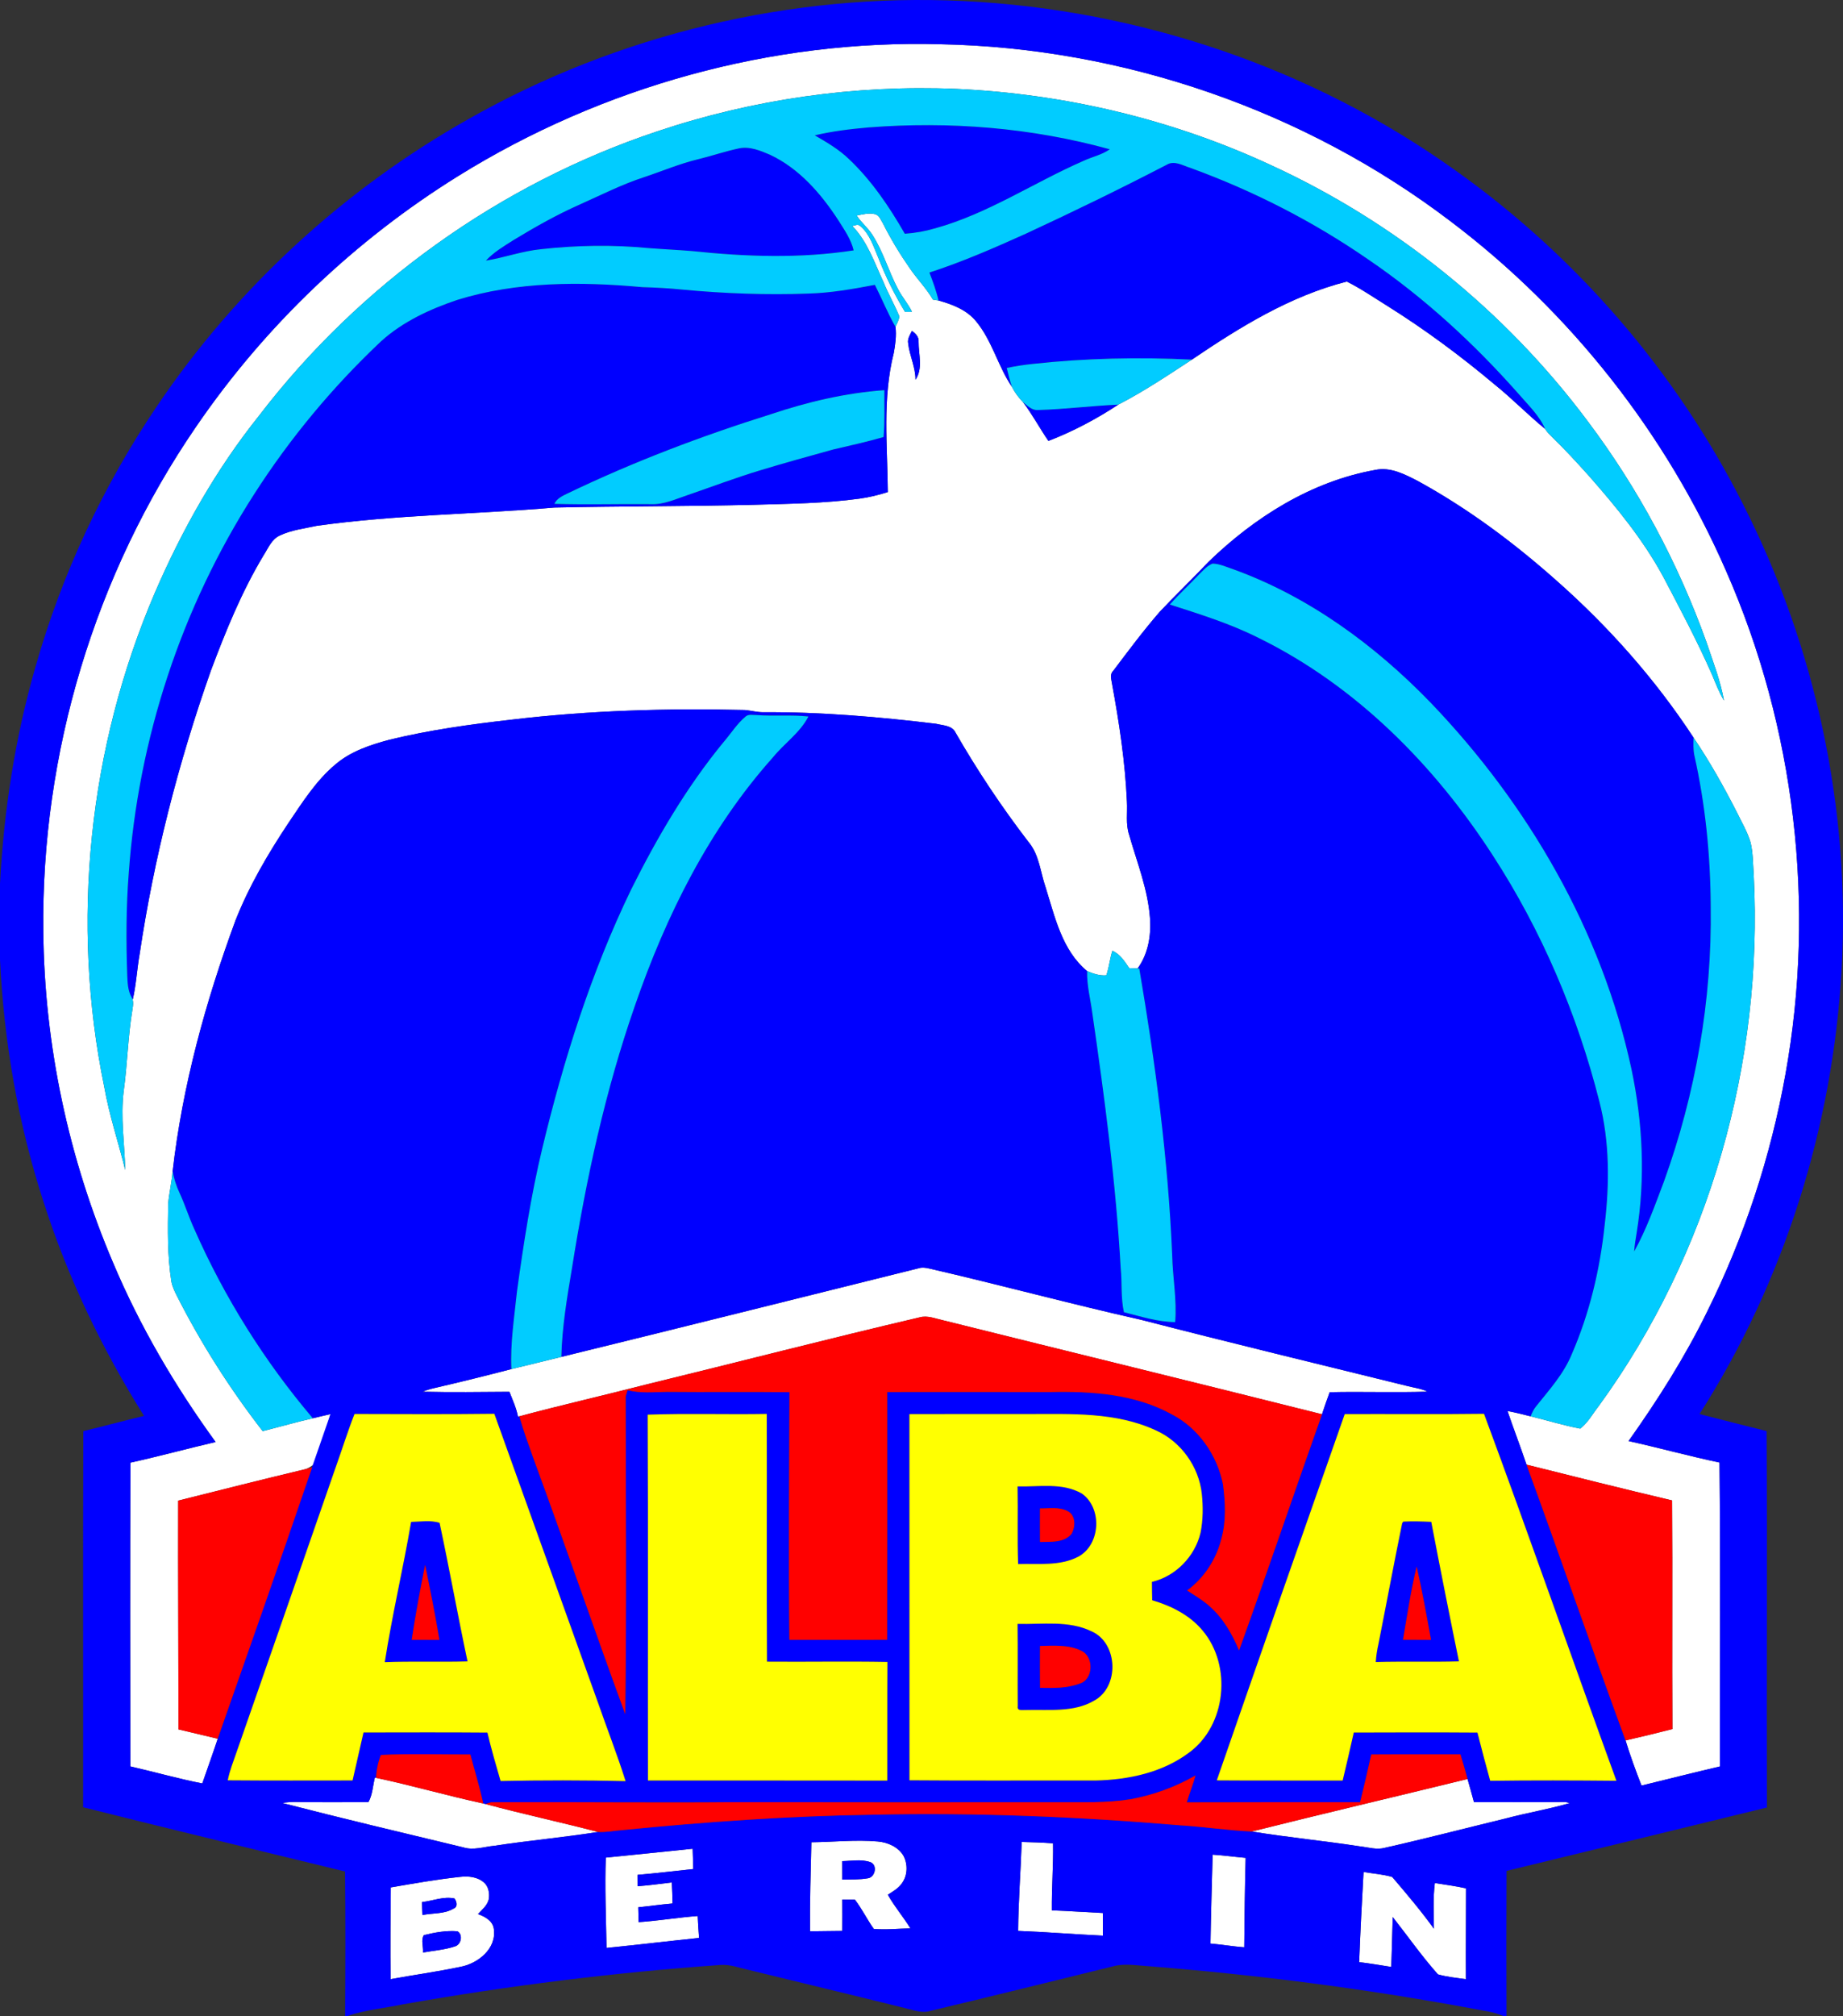 <?xml version="1.0" encoding="UTF-8"?>
<svg width="512px" height="560px" viewBox="0 0 512 560" version="1.1" xmlns="http://www.w3.org/2000/svg" xmlns:xlink="http://www.w3.org/1999/xlink">
    <rect x="0" y="0" width="512" height="560" fill="#333333" stroke="none"/>
    <title>logo-alba</title>
    <g id="Page-1" stroke="none" stroke-width="1" fill="none" fill-rule="evenodd">
        <g id="logo-alba" fill-rule="nonzero">
            <g id="_282248280" transform="translate(12.012, 12.197)" fill="#FFFFFF">
                <g id="g11" transform="translate(0, -0)">
                    <path d="M115.412,36.611 C155.264,11.889 202.356,-1.226 249.285,0.09 C300.138,1.088 350.573,18.512 391.054,49.333 C424.238,74.422 450.812,108.148 467.464,146.271 C486.678,189.92 492.479,239.3 483.991,286.229 C479.893,309.104 472.547,331.392 462.2,352.203 C456.038,364.782 448.511,376.631 440.416,388.038 C448.866,389.915 457.217,392.222 465.686,394.006 C465.967,422.139 465.767,450.283 465.792,478.422 C458.514,480.124 451.267,481.952 444.014,483.729 C442.405,479.594 440.871,475.435 439.58,471.188 C443.933,470.19 448.274,469.142 452.596,468.032 C452.458,446.866 452.658,425.693 452.496,404.527 C438.987,401.34 425.523,397.966 412.065,394.592 C410.381,389.597 408.491,384.676 406.782,379.7 C408.94,380.099 411.073,380.635 413.206,381.172 C417.809,382.282 422.342,383.71 427.001,384.583 C429.159,382.905 430.475,380.411 432.146,378.284 C462.905,336.039 477.872,282.942 475.191,230.862 C474.972,227.844 475.016,224.775 474.318,221.813 C473.463,218.901 471.898,216.275 470.582,213.562 C466.934,206.397 462.986,199.362 458.483,192.689 C447.794,176.375 434.71,161.663 420.079,148.785 C408.354,138.389 395.688,128.978 381.936,121.432 C378.275,119.548 374.246,117.403 369.993,118.332 C352.275,121.501 336.472,131.491 323.7,143.87 C319.259,148.572 314.588,153.038 310.154,157.74 C305.589,163.01 301.423,168.604 297.225,174.16 C296.24,175.09 296.739,176.462 296.901,177.615 C298.897,188.454 300.562,199.387 301.055,210.413 C301.242,213.494 300.668,216.674 301.672,219.668 C303.855,227.314 306.904,234.828 307.466,242.842 C307.809,247.688 306.942,252.795 304.023,256.786 C303.244,256.749 302.47,256.724 301.703,256.693 C300.425,254.835 299.177,252.802 297.013,251.872 C296.309,254.105 296.091,256.462 295.342,258.682 C293.483,258.857 291.681,258.215 289.997,257.516 C283.037,251.76 281.054,242.493 278.478,234.286 C276.994,230.026 276.714,225.162 273.676,221.607 C266.274,211.966 259.52,201.838 253.458,191.305 C252.522,189.259 249.928,189.309 248.038,188.823 C232.11,186.908 216.082,185.511 200.023,185.617 C198.308,185.623 196.637,185.162 194.94,185 C173.318,184.482 151.64,185.118 130.149,187.675 C118.73,188.972 107.311,190.544 96.135,193.269 C90.84,194.685 85.433,196.475 81.199,200.092 C75.798,204.601 72.031,210.612 68.127,216.369 C62.433,224.938 57.188,233.868 53.402,243.459 C45.102,265.985 38.678,289.309 35.94,313.201 C35.672,316.17 34.992,319.082 34.712,322.051 C34.587,329.279 34.462,336.556 35.597,343.728 C35.853,345.119 36.477,346.41 37.107,347.67 C43.83,360.935 51.856,373.532 60.961,385.288 C65.608,384.115 70.216,382.787 74.887,381.714 C76.528,381.346 78.149,380.916 79.789,380.561 C78.648,385.275 76.565,389.697 75.336,394.387 C74.488,395.029 73.597,395.678 72.53,395.921 C60.824,398.721 49.156,401.658 37.487,404.59 C37.431,425.768 37.562,446.947 37.574,468.126 C41.204,468.999 44.84,469.834 48.47,470.714 C47.154,474.892 45.613,478.996 44.185,483.137 C37.462,481.815 30.876,479.931 24.197,478.41 C24.16,450.283 24.097,422.157 24.228,394.037 C32.148,392.291 39.982,390.152 47.883,388.306 C36.645,372.834 26.885,356.251 19.445,338.614 C7.059,309.597 0.33,278.153 0.018,246.59 C-0.593,197.005 14.35,147.313 42.401,106.402 C61.529,78.395 86.593,54.491 115.412,36.611 L115.412,36.611 Z M170.475,24.319 L170.475,24.319 C126.844,38.874 87.841,66.814 59.895,103.334 C47.996,118.201 38.566,134.959 31.02,152.414 C12.585,195.389 7.502,243.989 16.975,289.796 C18.347,297.598 20.892,305.106 22.788,312.783 C22.594,305.468 21.434,298.134 22.351,290.812 C23.392,283.329 23.523,275.739 24.765,268.28 C24.952,267.083 25.201,265.811 24.509,264.732 L24.864,265.437 C25.837,261.283 26.037,256.992 26.779,252.789 C30.77,226.01 37.55,199.673 46.543,174.148 C50.671,163.128 55.118,152.171 61.198,142.062 C62.477,140.079 63.425,137.584 65.707,136.536 C68.925,135.008 72.518,134.603 75.967,133.848 C97.85,130.761 120.003,130.649 141.992,128.772 C160.509,128.379 179.031,128.454 197.547,127.999 C207.301,127.718 217.087,127.612 226.772,126.296 C229.441,125.934 232.06,125.286 234.63,124.469 C234.524,111.597 233.089,98.463 236.289,85.828 C236.719,83.446 237.062,80.983 236.763,78.575 C237.187,77.646 237.692,76.723 237.842,75.694 C236.513,72.426 234.711,69.358 233.395,66.077 C230.9,60.726 228.967,54.883 224.764,50.568 C225.493,50.443 226.354,49.938 226.99,50.599 C229.647,52.837 230.663,56.305 231.992,59.392 C234.019,64.606 236.501,69.657 239.413,74.422 C239.9,74.422 240.866,74.409 241.346,74.409 C240.293,72.195 238.634,70.349 237.505,68.185 C234.848,63.215 233.364,57.671 230.271,52.925 C229.036,51.01 227.208,49.582 225.986,47.661 C227.626,47.362 229.335,46.869 231.007,47.268 C232.272,47.543 232.69,48.934 233.308,49.906 C235.484,54.241 238.004,58.4 240.785,62.379 C242.806,65.329 245.357,67.898 247.153,71.011 C247.546,71.073 248.325,71.204 248.718,71.266 C252.585,72.345 256.557,73.854 259.171,77.066 C263.617,82.442 265.22,89.482 269.093,95.22 C269.897,96.785 270.945,98.232 272.18,99.486 C274.799,102.903 276.801,106.726 279.246,110.262 C286.062,107.649 292.567,104.182 298.66,100.184 C305.757,96.523 312.418,92.058 319.097,87.686 C332.4,78.669 346.419,69.994 362.148,66.003 C366.021,67.936 369.607,70.412 373.287,72.694 C383.764,79.249 393.723,86.62 403.184,94.572 C408.055,98.476 412.402,102.991 417.235,106.926 C417.722,107.787 418.47,108.454 419.156,109.159 C422.742,112.639 426.122,116.318 429.459,120.035 C437.123,128.753 444.551,137.802 450.089,148.061 C454.785,156.979 459.506,165.891 463.579,175.121 C464.608,177.578 465.549,180.085 466.928,182.374 C465.917,176.774 463.828,171.441 462.02,166.059 C454.174,144.164 443.073,123.427 429.091,104.831 C406.203,74.185 375.544,49.433 340.757,33.524 C313.453,20.882 283.637,13.841 253.595,12.488 C225.475,11.322 197.155,15.363 170.475,24.319 L170.475,24.319 Z M241.328,79.716 L241.328,79.716 C240.798,80.802 240.037,81.906 240.286,83.184 C240.673,86.601 242.332,89.776 242.319,93.268 C244.471,90.119 243.149,86.227 243.18,82.71 C243.305,81.363 242.338,80.421 241.328,79.716 Z" id="_282249240"></path>
                </g>
                <path d="M143.932,364.665 C177.004,356.571 210.027,348.295 243.068,340.081 C244.09,339.739 245.157,339.876 246.18,340.131 C265.856,344.665 285.345,349.954 305.046,354.375 C329.606,360.712 354.258,366.667 378.886,372.735 C380.782,373.234 382.772,373.44 384.549,374.319 C375.5,374.631 366.432,374.263 357.383,374.481 C356.628,376.502 355.924,378.554 355.25,380.605 C320.132,371.787 284.958,363.219 249.822,354.463 C247.751,354.014 245.625,353.084 243.486,353.683 C218.078,359.633 192.814,366.168 167.462,372.349 C155.744,375.361 143.951,378.042 132.264,381.173 L131.889,381.273 C131.428,378.866 130.399,376.633 129.507,374.363 C121.481,374.413 113.442,374.544 105.415,374.338 C106.432,373.914 107.492,373.59 108.565,373.347 C115.756,371.682 122.921,369.91 130.062,368.052 C134.683,366.91 139.317,365.826 143.932,364.665 L143.932,364.665 Z" id="_282250104"></path>
                <path d="M92.131,481.516 L92.474,481.585 C102.459,483.693 112.263,486.562 122.241,488.701 C122.397,488.738 122.703,488.813 122.853,488.85 C133.224,491.644 143.732,493.883 154.116,496.608 C144.556,498.136 134.889,498.984 125.316,500.45 C122.447,500.724 119.523,501.791 116.672,500.886 C99.915,496.858 83.139,492.885 66.456,488.582 C68.957,488.065 71.526,488.376 74.058,488.339 C79.484,488.339 84.916,488.358 90.342,488.32 C91.483,486.275 91.558,483.774 92.132,481.516 L92.131,481.516 Z" id="_282249408"></path>
                <path d="M335.736,496.483 C355.68,491.487 375.712,486.797 395.681,481.902 C396.286,484.041 396.897,486.186 397.471,488.338 C405.934,488.313 414.409,488.388 422.872,488.288 C423.172,488.363 423.771,488.519 424.076,488.594 C418.276,490.29 412.283,491.269 406.439,492.828 C395.201,495.553 384.006,498.466 372.725,501.01 C370.442,501.64 368.128,500.873 365.852,500.624 C355.836,499.077 345.733,498.116 335.736,496.483 L335.736,496.483 Z" id="_282246480"></path>
                <g id="g17" transform="translate(213.006, 499.049)">
                    <path d="M0.381,0.421 C6.524,0.358 12.68,-0.334 18.823,0.202 C21.617,0.44 24.535,1.718 26.001,4.219 C27.211,6.576 27.136,9.644 25.539,11.815 C24.573,13.23 23.039,14.079 21.635,15.001 C23.463,18.288 25.951,21.138 27.903,24.35 C24.517,24.4 21.111,24.78 17.731,24.493 C15.854,21.868 14.451,18.93 12.48,16.367 C11.308,16.349 10.148,16.342 8.982,16.349 C8.988,19.242 9.006,22.142 8.982,25.042 C5.994,25.055 3.001,25.129 0.013,25.148 C-0.061,16.904 0.194,8.659 0.381,0.421 L0.381,0.421 Z M8.975,5.666 L8.975,5.666 C8.975,7.374 8.981,9.083 8.981,10.792 C11.357,10.736 13.765,10.836 16.116,10.418 C18.162,10.106 18.835,6.664 16.733,5.928 C14.233,5.073 11.551,5.616 8.975,5.666 L8.975,5.666 Z" id="_282249816"></path>
                </g>
                <path d="M271.824,499.384 C274.73,499.453 277.637,499.546 280.536,499.771 C280.636,505.976 280.137,512.175 280.2,518.386 C284.921,518.555 289.641,518.898 294.363,519.122 C294.4,521.211 294.394,523.307 294.375,525.409 C286.523,525.041 278.684,524.398 270.832,524.087 C270.889,515.842 271.55,507.623 271.824,499.384 L271.824,499.384 Z" id="_282248784"></path>
                <path d="M156.28,503.736 C164.319,502.9 172.37,502.133 180.409,501.272 C180.472,503.149 180.54,505.027 180.584,506.91 C175.426,507.446 170.275,508.089 165.105,508.519 C165.105,509.566 165.105,510.621 165.117,511.687 C168.292,511.438 171.454,511.014 174.622,510.633 C174.709,512.573 174.803,514.524 174.821,516.476 C171.635,516.738 168.473,517.219 165.298,517.531 C165.329,518.902 165.367,520.274 165.404,521.659 C170.892,521.285 176.324,520.362 181.813,519.956 C181.881,521.983 182.043,524.01 182.193,526.043 C173.618,526.935 165.061,527.964 156.486,528.818 C156.342,520.455 155.987,512.092 156.28,503.735 L156.28,503.736 Z" id="_282244944"></path>
                <path d="M324.866,502.913 C327.928,503.113 330.978,503.531 334.04,503.805 C333.822,512.087 333.722,520.369 333.647,528.651 C330.504,528.408 327.398,527.884 324.267,527.603 C324.398,519.371 324.654,511.145 324.866,502.913 L324.866,502.913 Z" id="_282248232"></path>
                <path d="M366.793,507.727 C369.438,508.177 372.163,508.363 374.751,509.106 C378.742,513.783 382.734,518.491 386.345,523.487 C386.289,519.252 386.077,515.005 386.6,510.796 C389.488,511.282 392.4,511.625 395.263,512.274 C395.263,520.68 395.188,529.087 395.232,537.5 C392.631,537.144 389.993,536.882 387.461,536.171 C382.965,531.12 379.073,525.551 374.895,520.238 C374.757,524.859 374.67,529.48 374.496,534.101 C371.521,533.658 368.565,533.097 365.577,532.773 C365.889,524.422 366.319,516.071 366.793,507.727 L366.793,507.727 Z" id="_282249360"></path>
                <g id="g24" transform="translate(96.449, 508.994)">
                    <path d="M0.104,3.018 C6.503,1.92 12.908,0.779 19.369,0.093 C21.645,-0.175 24.19,0.075 25.98,1.646 C27.277,2.762 27.576,4.633 27.339,6.255 C26.959,8.007 25.481,9.173 24.327,10.433 C26.242,11.113 28.412,12.273 28.724,14.512 C29.553,20.031 24.333,24.178 19.407,25.089 C12.995,26.436 6.503,27.321 0.061,28.5 C-0.07,20.006 0.042,11.512 0.104,3.018 L0.104,3.018 Z M8.786,7.091 L8.786,7.091 C8.798,8.282 8.823,9.479 8.885,10.689 C11.754,10.109 14.96,10.458 17.542,8.905 C18.808,8.444 18.415,6.941 17.816,6.099 C14.772,5.432 11.792,6.766 8.786,7.091 L8.786,7.091 Z M9.291,16.277 L9.291,16.277 C8.424,17.543 9.197,19.551 9.047,21.104 C12.047,20.555 15.141,20.355 18.047,19.364 C19.681,18.809 20.211,16.077 18.602,15.198 C15.477,14.936 12.316,15.541 9.291,16.277 L9.291,16.277 Z" id="_282249048"></path>
                </g>
            </g>
            <g id="_282249696" transform="translate(-0, 0)" fill="#0000FF">
                <g id="g28" transform="translate(-0, 0)">
                    <path d="M130.306,32.981 C171.779,9.501 219.918,-1.993 267.528,0.283 C316.316,2.597 364.456,18.837 404.238,47.269 C437.878,71.122 465.618,103.24 484.234,140.041 C504.447,179.773 514.132,224.825 511.606,269.353 C509.162,312.926 495.659,355.926 472.148,392.734 C478.353,394.324 484.553,395.933 490.776,397.467 C490.989,432.316 490.739,467.165 490.864,502.014 C466.76,507.914 442.643,513.77 418.526,519.626 C418.458,533.084 418.47,546.542 418.52,560 L417.797,560 C414.909,558.697 411.729,558.397 408.66,557.792 C378.844,552.267 348.727,548.425 318.499,546.049 C315.418,545.843 312.263,545.282 309.225,546.13 C292.312,550.278 275.417,554.469 258.472,558.503 C256.159,559.227 253.839,558.285 251.594,557.774 C237.119,554.163 222.612,550.714 208.125,547.159 C205.506,546.592 202.924,545.563 200.205,545.744 C170.7,547.839 141.307,551.487 112.176,556.645 C106.9,557.761 101.437,558.173 96.335,560 L95.88,560 C95.955,546.598 96.005,533.19 95.855,519.788 C71.595,513.863 47.304,508.032 23.087,501.946 C23.138,467.122 23.019,432.304 23.144,397.486 C28.781,396.12 34.382,394.611 40.014,393.251 C28.37,374.704 18.822,354.81 12.136,333.937 C5.039,312.147 1.098,289.39 -2.84217094e-14,266.516 L-2.84217094e-14,245.43 C1.079,225.05 4.216,204.75 9.879,185.131 C17.182,159.437 28.644,134.946 43.593,112.82 C65.777,79.948 95.749,52.414 130.305,32.981 L130.306,32.981 Z M127.424,48.809 L127.424,48.809 C98.606,66.688 73.541,90.592 54.413,118.6 C26.362,159.511 11.419,209.202 12.03,258.788 C12.342,290.35 19.071,321.794 31.457,350.812 C38.897,368.449 48.657,385.031 59.895,400.504 C51.994,402.35 44.161,404.489 36.24,406.235 C36.109,434.355 36.172,462.481 36.209,490.607 C42.888,492.129 49.474,494.012 56.197,495.334 C91.801,392.758 56.197,495.334 91.801,392.758 C90.161,393.114 88.54,393.544 86.899,393.912 C73.478,378.103 62.346,360.354 53.983,341.37 C52.443,338.028 51.37,334.498 49.811,331.168 C48.957,329.328 48.351,327.382 47.952,325.399 C50.69,301.507 57.114,278.183 65.415,255.657 C69.2,246.065 74.445,237.135 80.139,228.566 C84.043,222.81 87.81,216.798 93.211,212.289 C97.445,208.672 102.853,206.882 108.147,205.467 C119.323,202.741 130.742,201.17 142.161,199.873 C163.652,197.316 185.33,196.68 206.952,197.197 C208.649,197.359 210.32,197.821 212.035,197.815 C228.094,197.709 244.122,199.106 260.05,201.02 C261.94,201.507 264.534,201.457 265.47,203.502 C271.532,214.036 278.286,224.163 285.689,233.805 C288.726,237.36 289.006,242.224 290.491,246.483 C293.066,254.691 295.05,263.958 302.009,269.714 C301.904,273.687 302.957,277.553 303.469,281.469 C306.874,304.968 310.011,328.529 311.339,352.246 C311.757,356.306 311.333,360.453 312.237,364.457 C316.909,365.623 321.599,367.158 326.469,367.201 C326.98,360.977 325.771,354.822 325.64,348.61 C324.517,321.894 320.987,295.345 316.497,269.003 L316.035,268.984 C318.954,264.993 319.821,259.885 319.478,255.04 C318.917,247.026 315.867,239.511 313.684,231.865 C312.68,228.872 313.254,225.691 313.067,222.61 C312.574,211.585 310.909,200.652 308.913,189.813 C308.751,188.659 308.252,187.287 309.238,186.358 C313.435,180.802 317.601,175.207 322.166,169.938 C326.6,165.235 331.271,160.77 335.712,156.068 C348.484,143.689 364.288,133.698 382.005,130.53 C386.259,129.601 390.287,131.746 393.948,133.629 C407.7,141.176 420.366,150.586 432.091,160.982 C446.722,173.86 459.806,188.572 470.495,204.887 C470.42,206.508 470.383,208.148 470.695,209.751 C473.801,223.577 475.191,237.765 475.254,251.928 C475.628,277.834 471.05,303.759 462.276,328.112 C459.768,334.697 457.43,341.414 453.981,347.575 C454.106,345.854 454.374,344.152 454.667,342.455 C457.124,327.382 456.394,311.891 453.239,296.973 C444.988,258.514 424.47,223.315 397.366,195.077 C381.962,179.168 363.583,165.703 342.641,158.12 C340.757,157.496 338.886,156.586 336.872,156.536 C335.437,157.066 334.408,158.27 333.342,159.305 C330.585,162.205 327.648,164.918 324.985,167.899 C333.361,170.599 341.817,173.218 349.7,177.203 C376.686,190.443 398.52,212.532 414.716,237.584 C428.299,258.507 438.196,281.75 444.314,305.923 C447.208,317.111 447.146,328.848 445.786,340.26 C444.495,352.558 441.589,364.763 436.65,376.12 C434.411,381.595 430.4,386.011 426.759,390.569 C426.06,391.392 425.623,392.378 425.218,393.37 C423.085,392.833 420.952,392.297 418.794,391.898 C420.503,396.874 422.393,401.795 424.077,406.79 C433.4,432.266 442.238,457.922 451.592,483.386 C452.883,487.633 454.418,491.792 456.026,495.927 C463.28,494.15 470.526,492.323 477.804,490.62 C477.779,462.481 477.979,434.336 477.698,406.204 C469.229,404.421 460.878,402.113 452.428,400.236 C460.523,388.83 468.051,376.981 474.212,364.401 C484.559,343.591 491.905,321.302 496.003,298.427 C504.491,251.498 498.691,202.118 479.476,158.47 C462.825,120.346 436.251,86.62 403.066,61.531 C362.585,30.711 312.15,13.286 261.298,12.288 C214.368,10.972 167.276,24.087 127.425,48.809 L127.424,48.809 Z M207.146,199 L207.146,199 C204.745,201.002 203.086,203.708 201.059,206.053 C190.775,218.551 182.562,232.583 175.352,247.026 C164.276,269.926 156.574,294.317 150.631,319.013 C147.5,332.06 145.467,345.343 143.627,358.627 C142.891,365.805 141.725,373.008 142.074,380.248 C134.933,382.107 127.767,383.878 120.577,385.543 C119.504,385.786 118.444,386.111 117.427,386.535 C125.454,386.741 133.492,386.61 141.519,386.559 C142.411,388.83 143.44,391.062 143.901,393.469 L144.275,393.37 C145.442,397.467 146.926,401.471 148.348,405.487 C156.986,428.955 165.087,452.622 173.699,476.095 C174.086,446.691 173.855,417.274 173.818,387.869 C173.949,387.426 174.217,386.547 174.348,386.104 C177.921,387.009 181.595,386.635 185.231,386.572 C196.587,386.69 207.95,386.528 219.313,386.659 C219.244,409.585 219.07,432.516 219.295,455.44 C228.344,455.403 237.399,455.453 246.448,455.428 C246.505,432.49 246.461,409.559 246.467,386.622 C261.597,386.572 276.733,386.64 291.869,386.622 C303.319,386.373 315.337,387.177 325.565,392.84 C332.962,396.675 338.131,404.146 339.753,412.247 C340.408,417.249 340.67,422.419 339.323,427.339 C337.901,433.052 334.539,438.247 329.787,441.745 C331.889,443.105 334.078,444.377 335.949,446.055 C339.765,449.36 342.297,453.8 344.225,458.397 C352.089,436.607 359.517,414.642 367.262,392.802 C367.936,390.75 368.641,388.699 369.395,386.678 C378.444,386.46 387.512,386.828 396.561,386.516 C394.784,385.637 392.795,385.431 390.899,384.932 C366.27,378.864 341.618,372.908 317.058,366.572 C297.357,362.15 277.868,356.862 258.192,352.328 C257.169,352.072 256.103,351.935 255.08,352.278 C222.039,360.491 189.016,368.767 155.944,376.862 C156.137,368.587 157.528,360.398 158.894,352.253 C162.823,327.526 168.136,302.936 176.4,279.275 C185.006,254.329 197.049,230.132 214.73,210.344 C217.892,206.453 222.263,203.515 224.589,199 C219.806,198.47 214.985,198.962 210.189,198.595 C209.179,198.632 207.988,198.271 207.146,199 L207.146,199 Z M98.493,392.721 L98.493,392.721 C96.622,397.442 95.132,402.3 93.417,407.077 C84.218,433.638 74.926,460.168 65.695,486.716 C64.822,489.273 63.793,491.792 63.282,494.455 C74.832,494.549 86.388,494.512 97.945,494.499 C98.942,490.053 99.953,485.606 100.982,481.172 C112.457,481.165 123.932,481.103 135.407,481.203 C136.467,485.731 137.777,490.19 139.068,494.655 C150.643,494.412 162.218,494.406 173.787,494.686 C171.436,487.221 168.56,479.937 165.997,472.547 C156.443,445.918 146.876,419.301 137.328,392.671 C124.387,392.833 111.441,392.746 98.493,392.721 L98.493,392.721 Z M179.93,392.914 L179.93,392.914 C180.079,426.778 179.948,460.642 180.004,494.505 C202.163,494.543 224.327,494.48 246.492,494.537 C246.523,483.554 246.461,472.578 246.529,461.596 C235.378,461.39 224.221,461.608 213.064,461.515 C212.952,438.584 213.064,415.646 213.008,392.709 C201.982,392.902 190.956,392.522 179.93,392.914 L179.93,392.914 Z M252.648,392.758 L252.648,392.758 C252.66,426.653 252.641,460.554 252.66,494.449 C269.898,494.592 287.135,494.474 304.373,494.512 C313.441,494.318 322.895,492.335 330.28,486.803 C340.682,479.251 342.291,462.65 334.121,452.908 C330.554,448.587 325.378,446.017 320.089,444.452 C320.039,442.749 320.015,441.047 320.015,439.351 C326.613,437.81 331.976,432.266 333.516,425.699 C334.234,422.138 334.246,418.452 333.866,414.848 C333.036,407.32 328.078,400.404 321.156,397.299 C310.073,392.122 297.551,392.74 285.632,392.74 C274.638,392.746 263.642,392.715 252.648,392.758 L252.648,392.758 Z M373.58,392.752 L373.58,392.752 C361.668,426.634 349.794,460.535 338.038,494.474 C349.688,494.568 361.344,494.48 373,494.524 C374.078,490.09 375.076,485.637 376.087,481.191 C387.543,481.153 398.993,481.122 410.444,481.203 C411.579,485.681 412.751,490.146 413.992,494.599 C425.673,494.43 437.367,494.48 449.048,494.586 C436.693,460.654 424.825,426.541 412.271,392.678 C399.374,392.846 386.47,392.702 373.58,392.752 L373.58,392.752 Z M105.809,487.427 L105.809,487.427 C105.011,489.447 104.587,491.611 104.487,493.782 L104.144,493.713 C103.571,495.971 103.496,498.471 102.355,500.517 C96.929,500.555 91.497,500.536 86.071,500.536 C83.539,500.573 80.969,500.261 78.469,500.779 C95.151,505.082 111.928,509.054 128.685,513.083 C131.535,513.988 134.46,512.921 137.329,512.647 C146.902,511.181 156.568,510.333 166.129,508.805 C168.343,508.955 170.538,508.462 172.74,508.306 C195.958,505.993 219.258,504.358 242.595,504.016 C271.108,503.38 299.634,504.577 328.054,506.972 C334.627,507.389 341.182,508.387 347.749,508.68 C357.746,510.314 367.849,511.275 377.865,512.821 C380.141,513.071 382.455,513.838 384.738,513.208 C396.02,510.664 407.214,507.751 418.452,505.026 C424.296,503.467 430.289,502.488 436.089,500.791 C435.784,500.717 435.185,500.561 434.886,500.486 C426.423,500.586 417.947,500.511 409.484,500.536 C408.911,498.384 408.299,496.239 407.694,494.1 C407.09,491.805 406.41,489.535 405.724,487.265 C397.467,487.296 389.203,487.233 380.946,487.29 C379.967,491.717 378.944,496.145 377.853,500.548 C361.8,500.53 345.741,500.555 329.688,500.586 C330.449,498.072 331.44,495.64 332.133,493.108 C326.545,496.326 320.408,498.553 314.072,499.725 C307.349,500.804 300.52,500.523 293.741,500.555 C264.011,500.573 234.294,500.592 204.565,500.529 C181.858,500.741 159.157,500.442 136.444,500.561 C136.051,500.679 135.265,500.922 134.866,501.047 C134.716,501.01 134.41,500.935 134.254,500.897 C133.25,496.32 131.866,491.83 130.675,487.296 C122.393,487.315 114.067,487.028 105.809,487.427 L105.809,487.427 Z M225.401,511.668 L225.401,511.668 C225.214,519.906 224.958,528.151 225.033,536.395 C228.02,536.376 231.014,536.301 234.001,536.289 C234.026,533.389 234.007,530.489 234.001,527.595 C235.167,527.589 236.327,527.595 237.5,527.614 C239.471,530.177 240.874,533.114 242.751,535.74 C246.131,536.027 249.536,535.647 252.923,535.597 C250.971,532.385 248.482,529.535 246.655,526.248 C248.058,525.325 249.592,524.477 250.559,523.061 C252.156,520.891 252.23,517.823 251.021,515.466 C249.555,512.965 246.636,511.686 243.842,511.449 C237.699,510.913 231.544,511.605 225.401,511.668 L225.401,511.668 Z M283.837,511.58 L283.837,511.58 C283.563,519.819 282.902,528.038 282.845,536.283 C290.697,536.594 298.536,537.237 306.388,537.605 C306.407,535.503 306.413,533.408 306.376,531.318 C301.655,531.094 296.934,530.751 292.213,530.582 C292.15,524.371 292.649,518.172 292.549,511.967 C289.65,511.742 286.743,511.649 283.837,511.58 L283.837,511.58 Z M168.293,515.933 L168.293,515.933 C168,524.29 168.355,532.653 168.499,541.016 C177.074,540.162 185.631,539.133 194.206,538.241 C194.056,536.208 193.894,534.181 193.826,532.154 C188.337,532.559 182.905,533.483 177.417,533.857 C177.38,532.472 177.342,531.1 177.311,529.728 C180.486,529.417 183.648,528.936 186.834,528.674 C186.816,526.722 186.722,524.77 186.635,522.831 C183.467,523.211 180.305,523.635 177.13,523.885 C177.118,522.818 177.118,521.764 177.118,520.717 C182.288,520.286 187.439,519.644 192.597,519.108 C192.553,517.224 192.485,515.347 192.422,513.47 C184.383,514.331 176.332,515.098 168.293,515.933 L168.293,515.933 Z M336.878,515.11 L336.878,515.11 C336.667,523.342 336.411,531.568 336.28,539.8 C339.41,540.081 342.516,540.605 345.66,540.848 C345.734,532.566 345.834,524.284 346.053,516.002 C342.99,515.728 339.941,515.31 336.878,515.11 L336.878,515.11 Z M378.807,519.924 L378.807,519.924 C378.333,528.269 377.902,536.62 377.591,544.97 C380.578,545.294 383.534,545.855 386.509,546.298 C386.683,541.677 386.771,537.056 386.908,532.435 C391.086,537.748 394.978,543.317 399.474,548.369 C402.006,549.08 404.644,549.342 407.245,549.697 C407.201,541.284 407.276,532.878 407.276,524.471 C404.414,523.822 401.501,523.479 398.614,522.993 C398.09,527.203 398.302,531.45 398.358,535.684 C394.747,530.689 390.756,525.98 386.764,521.303 C384.176,520.561 381.451,520.374 378.807,519.924 L378.807,519.924 Z M108.565,524.209 L108.565,524.209 C108.503,532.703 108.391,541.197 108.522,549.691 C114.964,548.512 121.456,547.627 127.867,546.279 C132.794,545.369 138.014,541.222 137.185,535.703 C136.873,533.464 134.702,532.304 132.788,531.624 C133.941,530.364 135.42,529.198 135.8,527.446 C136.037,525.824 135.738,523.953 134.441,522.837 C132.651,521.265 130.106,521.016 127.83,521.284 C121.369,521.97 114.964,523.111 108.565,524.209 L108.565,524.209 Z" id="_282248712"></path>
                </g>
                <path d="M241.272,35.394 C263.736,33.636 286.562,35.444 308.309,41.462 C306.12,43.015 303.432,43.545 301.031,44.668 C287.211,50.698 274.495,59.342 259.851,63.402 C257.088,64.219 254.238,64.724 251.363,64.924 C247.054,57.421 242.133,50.125 235.816,44.156 C233.034,41.468 229.672,39.523 226.355,37.59 C231.257,36.436 236.265,35.831 241.273,35.394 L241.272,35.394 Z" id="_282249552"></path>
                <path d="M193.956,44.225 C197.76,43.309 201.465,42.012 205.294,41.213 C208.281,40.577 211.225,41.843 213.925,42.984 C222.089,46.826 228.182,53.892 233.003,61.338 C234.63,63.932 236.439,66.508 237.156,69.539 C222.269,71.846 207.121,71.31 192.191,69.726 C188.193,69.402 184.183,69.221 180.185,68.909 C170.257,67.955 160.216,68.111 150.3,69.215 C145.092,69.726 140.141,71.553 134.989,72.389 C137.197,70.013 140.01,68.36 142.722,66.639 C148.635,63.053 154.665,59.642 160.989,56.836 C166.92,54.191 172.733,51.223 178.926,49.208 C183.933,47.549 188.81,45.454 193.955,44.225 L193.956,44.225 Z" id="_282249384"></path>
                <path d="M324.068,45.791 C326.201,44.456 328.546,45.965 330.641,46.608 C348.097,52.956 364.78,61.469 380.065,72.034 C395.576,82.586 409.477,95.37 421.887,109.415 C424.525,112.495 427.594,115.339 429.246,119.124 C424.413,115.189 420.066,110.674 415.196,106.77 C405.735,98.819 395.775,91.447 385.298,84.893 C381.618,82.61 378.032,80.135 374.159,78.201 C358.431,82.193 344.411,90.867 331.108,99.885 C316.353,99.155 301.529,99.474 286.842,101.082 C284.434,101.332 282.052,101.712 279.688,102.193 C280.094,103.951 280.543,105.704 281.104,107.419 C277.231,101.681 275.628,94.64 271.182,89.265 C268.569,86.053 264.596,84.544 260.729,83.465 C260.124,80.802 259.164,78.245 258.197,75.694 C267.384,72.719 276.239,68.847 285.027,64.886 C298.173,58.8 311.208,52.451 324.067,45.79 L324.068,45.791 Z" id="_282248568"></path>
                <g id="g34" transform="translate(35.138, 78.832)">
                    <path d="M91.856,4.476 C108.439,-0.681 126.132,-0.631 143.276,0.915 C147.012,1.028 150.748,1.221 154.471,1.601 C166.083,2.699 177.758,3.123 189.414,2.705 C195.651,2.537 201.8,1.439 207.912,0.285 C209.876,4.146 211.479,8.181 213.637,11.941 C213.936,14.349 213.593,16.812 213.163,19.194 C209.963,31.829 211.398,44.963 211.504,57.835 C208.934,58.652 206.315,59.3 203.646,59.662 C193.961,60.978 184.175,61.084 174.421,61.365 C155.905,61.82 137.383,61.745 118.866,62.138 C96.877,64.015 74.724,64.128 52.84,67.214 C49.392,67.969 45.799,68.374 42.581,69.902 C40.299,70.95 39.351,73.445 38.072,75.428 C31.992,85.537 27.545,96.494 23.416,107.514 C14.423,133.039 7.644,159.376 3.653,186.155 C2.911,190.358 2.711,194.649 1.738,198.803 L1.383,198.098 C0.354,196.233 0.304,194.075 0.21,192.011 C-0.126,182.569 -0.108,173.102 0.628,163.673 C3.266,126.435 15.259,89.871 35.447,58.452 C45.431,42.88 57.349,28.536 70.826,15.864 C76.82,10.482 84.285,7.033 91.856,4.476 L91.856,4.476 Z M179.043,36.207 L179.043,36.207 C159.766,42.25 140.806,49.434 122.59,58.19 C121.155,58.876 119.596,59.581 118.873,61.103 C127.816,61.383 136.772,61.097 145.721,61.19 C149.319,61.346 152.631,59.755 155.967,58.645 C162.647,56.357 169.251,53.837 176.012,51.804 C182.76,49.746 189.564,47.888 196.361,45.998 C201.033,44.919 205.716,43.872 210.325,42.543 C210.693,38.215 210.487,33.868 210.55,29.534 C199.798,30.301 189.239,32.783 179.043,36.207 L179.043,36.207 Z" id="_282249672"></path>
                </g>
                <path d="M253.34,91.915 C254.35,92.62 255.317,93.561 255.192,94.908 C255.161,98.426 256.483,102.317 254.331,105.466 C254.344,101.974 252.685,98.8 252.298,95.382 C252.049,94.104 252.81,93 253.34,91.915 Z" id="_282250296"></path>
                <path d="M284.192,111.684 C285.426,112.645 286.649,114.035 288.376,113.879 C295.823,113.661 303.232,112.713 310.672,112.383 C304.579,116.38 298.074,119.848 291.257,122.461 C288.813,118.925 286.811,115.102 284.192,111.684 L284.192,111.684 Z" id="_282250368"></path>
                <g id="g39" transform="translate(282.682, 412.7)">
                    <path d="M0,0.141 C5.937,0.29 12.405,-0.995 17.837,2.099 C23.581,6.102 23.106,16.305 16.882,19.654 C11.737,22.348 5.738,21.513 0.156,21.706 C-0.112,14.522 0.144,7.331 0,0.141 L0,0.141 Z M6.23,6.246 L6.23,6.246 C6.237,9.352 6.199,12.457 6.237,15.569 C9.187,15.476 12.81,15.869 14.955,13.374 C16.084,11.491 16.234,8.267 14.032,7.069 C11.662,5.728 8.825,6.283 6.23,6.246 L6.23,6.246 Z" id="_282250464"></path>
                </g>
                <g id="g42" transform="translate(106.894, 422.491)">
                    <path d="M7.315,0.196 C9.954,0.146 12.648,-0.347 15.223,0.452 C17.961,13.249 20.275,26.139 22.994,38.949 C15.329,39.18 7.665,38.874 0,39.161 C2.027,26.108 5.089,13.224 7.315,0.196 L7.315,0.196 Z M7.484,32.937 L7.484,32.937 C10.047,32.93 12.617,32.943 15.18,32.962 C14.02,25.996 12.623,19.067 11.207,12.151 C9.835,19.048 8.532,25.971 7.484,32.937 Z" id="_282250560"></path>
                </g>
                <g id="g45" transform="translate(382.198, 422.542)">
                    <path d="M7.341,0.481 L7.658,0.063 C10.241,-0.055 12.835,0.007 15.417,0.132 C17.893,13.066 20.462,25.988 23.106,38.891 C15.404,39.116 7.702,38.866 0,39.072 C0.1,37.369 0.368,35.698 0.742,34.045 C2.969,22.863 5.039,11.644 7.341,0.481 L7.341,0.481 Z M7.571,32.867 L7.571,32.867 C10.159,32.898 12.754,32.904 15.348,32.904 C14.113,26.1 12.891,19.284 11.357,12.549 C9.754,19.246 8.731,26.075 7.571,32.867 L7.571,32.867 Z" id="_282250656"></path>
                </g>
                <g id="g48" transform="translate(282.682, 450.929)">
                    <path d="M0,0.089 C6.879,0.276 14.22,-0.965 20.643,2.19 C27.952,5.502 28.333,17.6 21.285,21.405 C15.554,24.779 8.656,23.818 2.308,24.012 C1.459,23.955 -0.206,24.398 0.05,22.958 C-0.012,15.337 0.094,7.716 0,0.089 L0,0.089 Z M6.237,6.219 L6.237,6.219 C6.23,10.092 6.199,13.977 6.249,17.856 C9.91,17.906 13.689,18.006 17.175,16.696 C21.117,15.63 21.279,9.156 17.699,7.554 C14.138,5.801 10.072,6.163 6.237,6.219 L6.237,6.219 Z" id="_282250752"></path>
                </g>
                <path d="M233.994,516.914 C236.569,516.864 239.251,516.321 241.752,517.176 C243.854,517.912 243.18,521.354 241.134,521.666 C238.783,522.084 236.376,521.984 234,522.04 C234,520.331 233.994,518.622 233.994,516.914 L233.994,516.914 Z" id="_282250824"></path>
                <path d="M117.247,528.282 C120.253,527.958 123.233,526.623 126.277,527.291 C126.876,528.133 127.269,529.636 126.003,530.097 C123.421,531.65 120.215,531.301 117.346,531.881 C117.284,530.671 117.259,529.474 117.247,528.282 L117.247,528.282 Z" id="_282250896"></path>
                <path d="M117.752,537.467 C120.777,536.731 123.938,536.126 127.063,536.388 C128.672,537.267 128.142,539.999 126.508,540.554 C123.602,541.546 120.508,541.745 117.509,542.294 C117.658,540.741 116.885,538.733 117.752,537.467 L117.752,537.467 Z" id="_282250968"></path>
            </g>
            <g id="_280287376" transform="translate(24.321, 24.49)" fill="#01CCFF">
                <g id="g55">
                    <path d="M158.166,12.027 C184.845,3.071 213.166,-0.97 241.286,0.196 C271.327,1.55 301.144,8.591 328.447,21.232 C363.235,37.14 393.893,61.893 416.781,92.539 C430.764,111.136 441.865,131.872 449.71,153.767 C451.519,159.149 453.608,164.482 454.618,170.082 C453.24,167.793 452.298,165.286 451.269,162.829 C447.197,153.599 442.476,144.687 437.78,135.769 C432.242,125.51 424.814,116.461 417.149,107.743 C413.813,104.026 410.433,100.347 406.847,96.867 C406.161,96.162 405.412,95.495 404.926,94.634 C403.273,90.849 400.205,88.005 397.567,84.924 C385.156,70.879 371.255,58.095 355.745,47.543 C340.459,36.978 323.776,28.466 306.32,22.117 C304.225,21.475 301.88,19.966 299.747,21.3 C286.887,27.961 273.853,34.309 260.707,40.396 C251.919,44.356 243.064,48.229 233.877,51.204 C234.844,53.754 235.804,56.311 236.409,58.974 C236.016,58.912 235.237,58.781 234.844,58.719 C233.048,55.607 230.497,53.037 228.476,50.087 C225.695,46.109 223.175,41.949 220.999,37.615 C220.381,36.642 219.963,35.251 218.697,34.977 C217.026,34.578 215.317,35.07 213.677,35.37 C214.899,37.29 216.727,38.719 217.962,40.633 C221.055,45.379 222.539,50.923 225.196,55.894 C226.325,58.057 227.984,59.904 229.037,62.117 C228.557,62.117 227.591,62.13 227.104,62.13 C224.192,57.365 221.71,52.314 219.683,47.1 C218.354,44.013 217.338,40.546 214.681,38.307 C214.045,37.646 213.184,38.151 212.455,38.276 C216.658,42.591 218.591,48.435 221.086,53.786 C222.402,57.066 224.204,60.134 225.533,63.402 C225.383,64.431 224.878,65.354 224.454,66.283 C222.296,62.523 220.693,58.488 218.729,54.627 C212.617,55.781 206.468,56.879 200.231,57.047 C188.575,57.465 176.9,57.041 165.288,55.944 C161.565,55.563 157.829,55.37 154.093,55.257 C136.949,53.711 119.256,53.661 102.673,58.818 C95.102,61.375 87.637,64.824 81.644,70.206 C68.167,82.879 56.248,97.222 46.264,112.794 C26.076,144.214 14.083,180.777 11.445,218.015 C10.71,227.444 10.691,236.911 11.028,246.353 C11.121,248.417 11.171,250.575 12.2,252.44 C12.892,253.519 12.643,254.791 12.456,255.988 C11.215,263.447 11.084,271.037 10.042,278.521 C9.125,285.842 10.285,293.176 10.479,300.491 C8.583,292.814 6.039,285.306 4.666,277.504 C-4.807,231.698 0.276,183.098 18.711,140.122 C26.257,122.667 35.687,105.909 47.586,91.042 C75.532,54.522 114.535,26.582 158.166,12.027 L158.166,12.027 Z M216.951,10.904 L216.951,10.904 C211.943,11.341 206.935,11.945 202.033,13.099 C205.351,15.033 208.712,16.978 211.494,19.666 C217.812,25.634 222.732,32.931 227.042,40.433 C229.916,40.234 232.767,39.729 235.529,38.912 C250.173,34.852 262.889,26.208 276.709,20.178 C279.11,19.055 281.798,18.525 283.987,16.972 C262.24,10.954 239.415,9.145 216.951,10.904 L216.951,10.904 Z M169.634,19.735 L169.634,19.735 C164.489,20.964 159.612,23.059 154.604,24.718 C148.412,26.732 142.599,29.701 136.668,32.345 C130.344,35.151 124.314,38.563 118.401,42.149 C115.689,43.87 112.876,45.522 110.668,47.898 C115.82,47.063 120.771,45.236 125.979,44.724 C135.895,43.62 145.936,43.464 155.864,44.418 C159.862,44.73 163.872,44.911 167.87,45.236 C182.8,46.82 197.948,47.356 212.835,45.048 C212.118,42.017 210.309,39.442 208.681,36.847 C203.861,29.401 197.767,22.335 189.604,18.494 C186.904,17.353 183.96,16.087 180.973,16.723 C177.144,17.521 173.439,18.818 169.635,19.735 L169.634,19.735 Z" id="_280286872"></path>
                </g>
                <path d="M262.521,76.593 C277.208,74.984 292.033,74.665 306.788,75.395 C300.109,79.767 293.448,84.232 286.351,87.893 C278.911,88.224 271.502,89.171 264.056,89.39 C262.328,89.546 261.106,88.155 259.871,87.194 C258.636,85.941 257.588,84.494 256.784,82.929 C256.223,81.214 255.774,79.461 255.368,77.703 C257.732,77.222 260.114,76.842 262.521,76.593 L262.521,76.593 Z" id="_280286896"></path>
                <path d="M189.86,90.55 C200.056,87.127 210.615,84.644 221.367,83.877 C221.304,88.212 221.51,92.558 221.142,96.886 C216.533,98.215 211.85,99.262 207.178,100.342 C200.381,102.231 193.577,104.089 186.829,106.148 C180.068,108.181 173.464,110.7 166.784,112.989 C163.448,114.099 160.136,115.689 156.538,115.533 C147.588,115.44 138.633,115.727 129.69,115.446 C130.413,113.924 131.972,113.22 133.407,112.534 C151.624,103.778 170.583,96.593 189.86,90.55 L189.86,90.55 Z" id="_280286536"></path>
                <path d="M309.021,134.816 C310.088,133.78 311.117,132.577 312.551,132.047 C314.565,132.097 316.436,133.007 318.32,133.631 C339.262,141.214 357.641,154.679 373.045,170.588 C400.149,198.826 420.667,234.024 428.918,272.484 C432.074,287.402 432.803,302.893 430.346,317.966 C430.053,319.662 429.785,321.365 429.66,323.086 C433.109,316.925 435.448,310.208 437.955,303.623 C446.729,279.269 451.307,253.344 450.933,227.439 C450.871,213.276 449.48,199.088 446.374,185.262 C446.062,183.659 446.1,182.019 446.174,180.397 C450.677,187.07 454.625,194.105 458.273,201.271 C459.589,203.984 461.155,206.609 462.009,209.521 C462.708,212.484 462.664,215.552 462.882,218.571 C465.564,270.651 450.596,323.747 419.838,365.993 C418.166,368.119 416.85,370.614 414.692,372.291 C410.034,371.418 405.5,369.99 400.898,368.88 C401.303,367.888 401.739,366.903 402.438,366.08 C406.08,361.521 410.09,357.106 412.329,351.63 C417.268,340.274 420.175,328.069 421.465,315.771 C422.825,304.358 422.887,292.621 419.994,281.433 C413.876,257.261 403.978,234.018 390.395,213.095 C374.199,188.043 352.365,165.954 325.379,152.714 C317.496,148.729 309.04,146.109 300.664,143.409 C303.327,140.428 306.265,137.715 309.021,134.815 L309.021,134.816 Z" id="_280286560"></path>
                <path d="M182.825,174.511 C183.667,173.781 184.858,174.143 185.868,174.106 C190.664,174.473 195.485,173.981 200.268,174.511 C197.942,179.026 193.57,181.964 190.408,185.855 C172.728,205.643 160.685,229.84 152.079,254.786 C143.815,278.447 138.502,303.037 134.573,327.764 C133.207,335.909 131.816,344.098 131.623,352.373 C127.008,353.533 122.374,354.618 117.753,355.759 C117.404,348.519 118.57,341.316 119.306,334.138 C121.146,320.854 123.179,307.571 126.31,294.524 C132.253,269.828 139.955,245.437 151.031,222.537 C158.241,208.094 166.454,194.062 176.738,181.564 C178.765,179.219 180.424,176.513 182.825,174.511 L182.825,174.511 Z" id="_280286632"></path>
                <path d="M284.705,239.58 C286.869,240.51 288.116,242.543 289.395,244.401 C290.162,244.432 290.935,244.457 291.715,244.494 L292.176,244.513 C296.666,270.856 300.197,297.404 301.319,324.121 C301.45,330.332 302.66,336.488 302.148,342.712 C297.278,342.668 292.588,341.134 287.917,339.967 C287.012,335.964 287.436,331.816 287.019,327.757 C285.69,304.039 282.553,280.479 279.148,256.98 C278.637,253.063 277.583,249.197 277.689,245.224 C279.373,245.923 281.175,246.565 283.033,246.39 C283.782,244.17 284,241.813 284.705,239.58 L284.705,239.58 Z" id="_280286704"></path>
                <path d="M22.403,309.759 C22.683,306.79 23.363,303.878 23.631,300.909 C24.03,302.893 24.636,304.838 25.49,306.678 C27.049,310.008 28.122,313.538 29.662,316.881 C38.025,335.865 49.157,353.613 62.578,369.422 C57.907,370.495 53.299,371.824 48.652,372.996 C39.547,361.24 31.521,348.643 24.798,335.378 C24.168,334.118 23.544,332.827 23.288,331.437 C22.153,324.265 22.278,316.987 22.403,309.759 L22.403,309.759 Z" id="_280287424"></path>
            </g>
            <g id="_280286920" transform="translate(49.485, 365.684)" fill="#FF0100">
                <path d="M206.013,0.195 C208.152,-0.404 210.279,0.526 212.349,0.975 C247.486,9.731 282.66,18.299 317.777,27.117 C310.032,48.957 302.604,70.922 294.74,92.712 C292.813,88.116 290.281,83.675 286.464,80.37 C284.593,78.693 282.404,77.42 280.302,76.061 C285.054,72.562 288.416,67.367 289.838,61.655 C291.185,56.734 290.923,51.564 290.268,46.562 C288.647,38.462 283.477,30.99 276.08,27.155 C265.852,21.492 253.834,20.688 242.384,20.937 C227.248,20.956 212.112,20.887 196.982,20.937 C196.976,43.875 197.02,66.806 196.963,89.743 C187.914,89.768 178.859,89.719 169.81,89.756 C169.585,66.831 169.76,43.9 169.828,20.975 C158.465,20.844 147.102,21.006 135.746,20.887 C132.11,20.95 128.436,21.324 124.863,20.42 C124.732,20.862 124.464,21.742 124.333,22.185 C124.37,51.589 124.601,81.006 124.214,110.411 C115.602,86.937 107.501,63.27 98.863,39.802 C97.441,35.786 95.957,31.782 94.791,27.685 C106.478,24.554 118.271,21.873 129.989,18.861 C155.341,12.68 180.605,6.145 206.012,0.195 L206.013,0.195 Z" id="_280287160"></path>
                <path d="M35.057,42.435 C37.225,41.888 34.806,42.495 37.225,41.888 C36.379,44.349 37.225,41.888 36.379,44.349 C28.091,68.696 19.516,92.956 10.996,117.228 C7.367,116.348 3.731,115.513 0.101,114.64 C0.089,93.461 -0.042,72.282 0.014,51.104 C11.683,48.172 23.351,45.235 35.057,42.435 L35.057,42.435 Z" id="_280291120"></path>
                <path d="M374.591,41.107 C388.049,44.481 401.514,47.855 415.022,51.042 C415.184,72.208 414.984,93.38 415.121,114.547 C410.8,115.657 406.459,116.705 402.106,117.702 C392.751,92.239 383.914,66.582 374.591,41.107 L374.591,41.107 Z" id="_280291000"></path>
                <path d="M239.428,53.262 C242.023,53.299 244.86,52.744 247.23,54.085 C249.431,55.282 249.282,58.506 248.153,60.39 C246.008,62.884 242.384,62.491 239.434,62.585 C239.397,59.473 239.434,56.367 239.428,53.262 L239.428,53.262 Z" id="_280290808"></path>
                <path d="M64.892,89.743 C65.94,82.777 67.243,75.854 68.615,68.957 C70.031,75.873 71.428,82.802 72.588,89.768 C70.025,89.749 67.455,89.737 64.892,89.743 Z" id="_280290640"></path>
                <path d="M340.284,89.726 C341.444,82.934 342.467,76.105 344.07,69.408 C345.604,76.143 346.826,82.959 348.061,89.763 C345.467,89.763 342.873,89.757 340.284,89.726 L340.284,89.726 Z" id="_280290424"></path>
                <path d="M239.435,91.465 C243.27,91.409 247.336,91.047 250.897,92.799 C254.477,94.402 254.315,100.875 250.373,101.942 C246.887,103.251 243.108,103.152 239.447,103.102 C239.397,99.223 239.428,95.338 239.435,91.465 L239.435,91.465 Z" id="_280290208"></path>
                <path d="M56.323,121.742 C64.581,121.343 72.906,121.63 81.189,121.611 C82.38,126.145 83.764,130.635 84.768,135.213 C74.79,133.074 64.986,130.205 55.001,128.097 C55.101,125.926 55.525,123.762 56.323,121.742 L56.323,121.742 Z" id="_280290016"></path>
                <path d="M331.46,121.605 C339.717,121.549 347.98,121.611 356.237,121.58 C356.923,123.85 357.603,126.12 358.208,128.415 C338.238,133.311 318.207,138 298.262,142.996 C291.695,142.703 285.141,141.705 278.568,141.287 C250.148,138.892 221.622,137.695 193.109,138.331 C169.771,138.674 146.472,140.308 123.253,142.622 C121.052,142.778 118.857,143.27 116.643,143.12 C106.259,140.395 95.75,138.156 85.379,135.363 C85.778,135.238 86.564,134.995 86.957,134.876 C109.67,134.758 132.371,135.057 155.078,134.845 C184.808,134.907 214.525,134.889 244.254,134.87 C251.033,134.839 257.862,135.119 264.585,134.04 C270.922,132.868 277.058,130.642 282.646,127.424 C281.954,129.955 280.962,132.388 280.201,134.901 C296.254,134.87 312.313,134.845 328.366,134.864 C329.457,130.461 330.48,126.033 331.459,121.605 L331.46,121.605 Z" id="_280289800"></path>
            </g>
            <g id="_280289560" transform="translate(63.282, 392.672)" fill="#FFFF01">
                <g id="g75" transform="translate(-0, 0)">
                    <path d="M35.212,0.05 C48.159,0.075 61.106,0.162 74.046,0 C83.594,26.63 93.162,53.247 102.716,79.876 C105.279,87.266 108.154,94.55 110.505,102.015 C98.936,101.735 87.361,101.741 75.786,101.984 C74.495,97.519 73.186,93.06 72.125,88.532 C60.65,88.432 49.175,88.494 37.7,88.501 C36.671,92.935 35.66,97.382 34.663,101.828 C23.106,101.841 11.55,101.878 0,101.784 C0.512,99.121 1.541,96.602 2.414,94.045 C11.644,67.497 20.936,40.967 30.135,14.406 C31.85,9.629 33.341,4.771 35.211,0.05 L35.212,0.05 Z M50.928,30.016 L50.928,30.016 C48.701,43.044 45.639,55.928 43.612,68.981 C51.277,68.694 58.941,69 66.606,68.769 C63.887,55.959 61.574,43.069 58.836,30.272 C56.26,29.474 53.566,29.966 50.928,30.016 L50.928,30.016 Z" id="_280289512"></path>
                </g>
                <path d="M116.648,0.243 C127.674,-0.15 138.7,0.23 149.726,0.037 C149.783,22.975 149.67,45.912 149.783,68.843 C160.94,68.937 172.097,68.718 183.248,68.924 C183.179,79.907 183.242,90.883 183.21,101.865 C161.046,101.809 138.881,101.871 116.723,101.834 C116.667,67.97 116.798,34.107 116.648,0.243 L116.648,0.243 Z" id="_280289224"></path>
                <g id="g79" transform="translate(189.366, 0.045)">
                    <path d="M0,0.042 C10.995,-0.002 21.99,0.029 32.985,0.023 C44.903,0.023 57.426,-0.594 68.508,4.582 C75.431,7.688 80.389,14.604 81.218,22.131 C81.599,25.736 81.586,29.421 80.869,32.982 C79.328,39.549 73.965,45.093 67.367,46.634 C67.367,48.33 67.392,50.033 67.442,51.735 C72.73,53.301 77.907,55.87 81.474,60.192 C89.644,69.933 88.035,86.534 77.632,94.086 C70.248,99.618 60.793,101.601 51.725,101.795 C34.488,101.757 17.25,101.876 0.012,101.732 C-0.006,67.838 0.012,33.936 0,0.042 L0,0.042 Z M30.035,20.123 L30.035,20.123 C30.178,27.313 29.923,34.504 30.191,41.688 C35.772,41.495 41.772,42.331 46.917,39.637 C53.141,36.287 53.615,26.085 47.871,22.081 C42.439,18.988 35.972,20.272 30.035,20.123 L30.035,20.123 Z M30.035,58.302 L30.035,58.302 C30.129,65.929 30.022,73.55 30.085,81.171 C29.829,82.611 31.494,82.169 32.342,82.225 C38.691,82.031 45.589,82.992 51.32,79.618 C58.368,75.814 57.987,63.715 50.678,60.404 C44.254,57.248 36.914,58.489 30.035,58.302 L30.035,58.302 Z" id="_280289032"></path>
                </g>
                <g id="g82" transform="translate(274.757, 0.005)">
                    <path d="M35.542,0.075 C48.433,0.025 61.336,0.168 74.233,-9.73804667e-14 C86.787,33.863 98.656,67.976 111.01,101.909 C99.329,101.803 87.636,101.753 75.955,101.921 C74.714,97.468 73.541,93.003 72.406,88.526 C60.956,88.444 49.505,88.476 38.049,88.513 C37.039,92.96 36.041,97.412 34.962,101.846 C23.306,101.803 11.65,101.89 4.86911617e-14,101.797 C11.756,67.858 23.63,33.957 35.542,0.074 L35.542,0.075 Z M51.501,30.346 L51.501,30.346 C49.2,41.509 47.129,52.728 44.903,63.91 C44.529,65.563 44.261,67.234 44.161,68.937 C51.863,68.731 59.565,68.981 67.267,68.756 C64.623,55.853 62.053,42.931 59.578,29.997 C56.996,29.872 54.401,29.81 51.819,29.928 L51.501,30.346 L51.501,30.346 Z" id="_280288840"></path>
                </g>
            </g>
        </g>
    </g>
</svg>